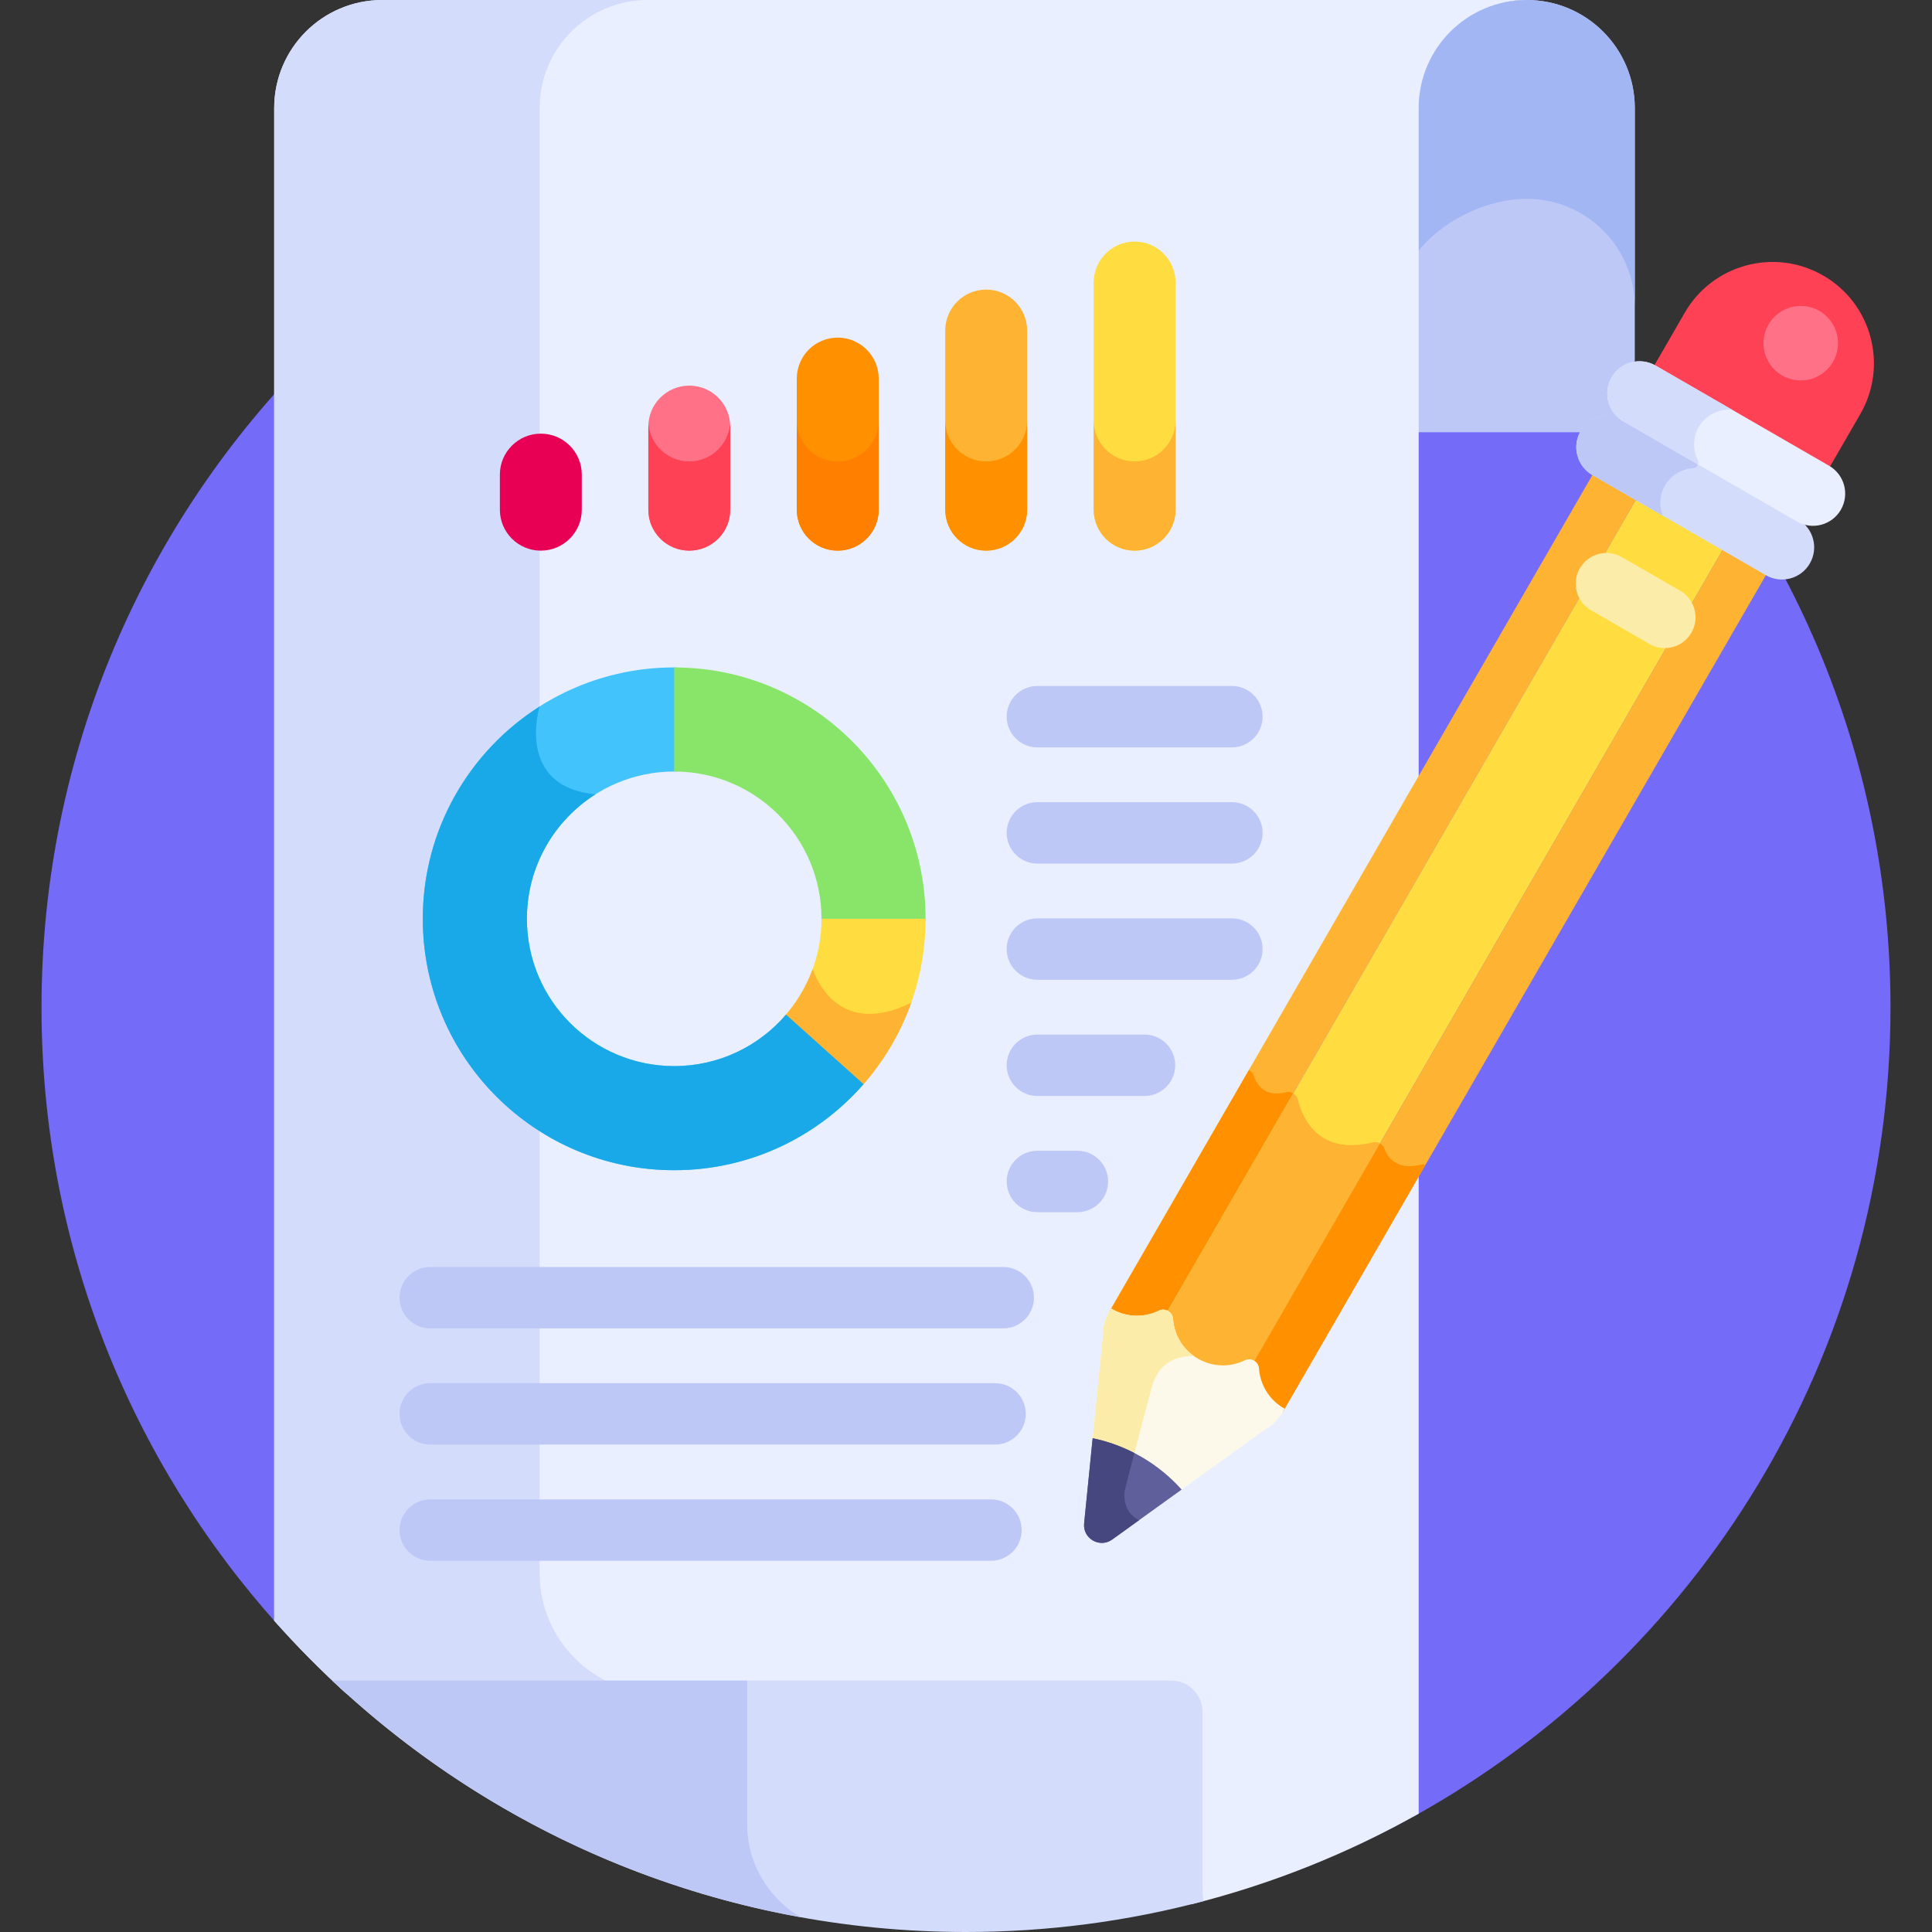<svg id="Layer_1" enable-background="new 0 0 512 512" height="512" viewBox="0 0 512 512" width="512" xmlns="http://www.w3.org/2000/svg"><rect x="0" y="0" width="512" height="512" fill="#333333" stroke="none"/><g><path d="m256 22.002c-135.309 0-244.999 109.69-244.999 244.999 0 62.917 23.726 120.286 62.707 163.673l300.879 50.746c75.378-41.778 126.411-122.133 126.411-214.419.001-135.309-109.688-244.999-244.998-244.999z" fill="#746bf9"/><path d="m404.6 0c-15.817 0-34.473 12.822-34.473 28.638v85.917h54.817c4.581 0 8.294-3.713 8.294-8.294v-77.622c.001-15.817-12.821-28.639-28.638-28.639z" fill="#bec8f7"/><path d="m404.6 0c-15.817 0-34.473 12.822-34.473 28.638v52.692c0-15.817 18.656-28.638 34.473-28.638 15.816 0 28.638 12.822 28.638 28.638v-52.692c.001-15.816-12.821-28.638-28.638-28.638z" fill="#a2b6f4"/><path d="m72.665 28.639v400.859c6.034 6.803 12.434 13.274 19.182 19.368h215.039c4.583 0 8.299 3.716 8.299 8.299v42.604c0 1.661.188 3.294.525 4.888 21.332-5.342 41.551-13.482 60.253-24.006v-172.09l-36.545 63.297c-2.958-2.176-4.833-5.551-5.091-9.273-.07-.996-.598-1.896-1.371-2.411l-.267-.185c-.512-.297-1.083-.445-1.652-.445-.485 0-.97.108-1.417.326-3.826 1.865-8.132 1.72-11.814-.406-3.686-2.127-5.968-5.784-6.264-10.032-.075-1.079-.688-2.05-1.639-2.599-.085-.049-.171-.089-.261-.125-.907-.425-1.926-.423-2.806.007-3.344 1.632-7.196 1.701-10.572.223l79.7-138.044v-180.255c-.002-15.817 12.819-28.639 28.636-28.639-30.377 0-272.998 0-303.297 0-15.817 0-28.638 12.822-28.638 28.639z" fill="#e9efff"/><path d="m143.013 416.989v-150.466c-5.159-5.94-8.29-13.69-8.29-22.176s3.13-16.236 8.29-22.176v-193.533c0-15.816 12.822-28.638 28.638-28.638-34.514 0-61.496 0-70.348 0-15.817 0-28.639 12.822-28.639 28.639v400.859c6.035 6.803 12.434 13.274 19.182 19.368h83.042c-17.564 0-31.875-14.399-31.875-31.877z" fill="#d3dcfb"/><path d="m310.385 445.366h-222.326c43.857 41.309 102.938 66.634 167.941 66.634 21.745 0 42.822-2.847 62.895-8.164-.134-1.123-.211-2.263-.211-3.422v-46.749c0-4.583-3.715-8.299-8.299-8.299z" fill="#d3dcfb"/><path d="m208.309 268.882c-7.159 8.351-17.778 13.65-29.641 13.65-21.559 0-39.036-17.477-39.036-39.036s17.477-39.036 39.036-39.036c.214 0 .424.013.636.016v-27.593c-.213-.002-.424-.008-.636-.008-36.794 0-66.621 29.826-66.621 66.62s29.827 66.621 66.621 66.621c20.017 0 37.97-8.831 50.183-22.806z" fill="#42c3fc"/><path d="m178.668 176.875v27.584c21.559 0 39.036 17.477 39.036 39.036 0 .213-.013.424-.016.636h27.593c.002-.212.008-.423.008-.636-.001-36.793-29.828-66.62-66.621-66.62z" fill="#89e56a"/><path d="m217.704 243.496c0 10.02-3.779 19.154-9.983 26.065l20.533 18.422c10.589-11.795 17.034-27.388 17.034-44.487z" fill="#ffdd40"/><path d="m294.202 347.722c4.098 2.366 9.087 2.536 13.347.456.456-.222.97-.208 1.432.019l124.832-216.214-11.494-6.636-128.317 222.249c.068.04.131.086.2.126z" fill="#ffb332"/><path d="m340.76 289.455c-5.517 1.386-7.683-1.873-8.529-4.434-.218-.661-.69-1.154-1.267-1.445l-36.962 64.02c.068.04.131.086.199.126 4.098 2.366 9.087 2.536 13.347.456.456-.222.97-.208 1.432.019l33.749-58.454c-.571-.34-1.273-.463-1.969-.288z" fill="#ff9100"/><path d="m309.09 348.244c.488.282.79.757.828 1.302.328 4.729 2.97 8.964 7.068 11.331 4.098 2.366 9.087 2.536 13.346.456.491-.24 1.053-.216 1.541.066.035.02.062.048.095.071l124.832-216.215-22.988-13.272-124.831 216.214c.036.017.074.027.109.047z" fill="#ffdd40"/><path d="m363.806 302.735c-14.329 3.495-18.625-6.295-19.875-11.375-.174-.707-.622-1.273-1.201-1.617l-33.749 58.454c.036.017.074.027.109.047.488.282.79.757.828 1.302.328 4.729 2.97 8.964 7.068 11.331 4.098 2.366 9.087 2.536 13.347.456.491-.24 1.053-.216 1.541.066.035.021.062.049.095.071l33.742-58.444c-.558-.33-1.231-.455-1.905-.291z" fill="#ffb332"/><path d="m332.701 362.7c.328 4.729 2.97 8.964 7.068 11.33.069.04.14.071.209.109l128.315-222.249-11.494-6.636-124.83 216.215c.428.287.697.725.732 1.231z" fill="#ffb332"/><path d="m376.493 308.654c-6.24 1.551-8.685-1.786-9.628-4.264-.225-.593-.642-1.063-1.153-1.364l-33.742 58.444c.428.287.697.725.733 1.231.328 4.729 2.97 8.964 7.068 11.33.069.04.14.071.209.109l37.803-65.477c-.418-.1-.858-.117-1.29-.009z" fill="#ff9100"/><path d="m289.473 382.096c4.287.902 8.505 2.476 12.5 4.782 3.995 2.307 7.467 5.173 10.392 8.434l22.648-16.292c2.043-1.107 3.74-2.759 4.902-4.772l.538-.932c-.069-.039-.141-.068-.21-.108-3.969-2.292-6.301-6.323-6.596-10.575-.06-.864-.544-1.565-1.204-1.986-.727-.464-1.67-.586-2.527-.168-8.457 4.131-18.401-1.599-19.053-11-.066-.951-.643-1.706-1.409-2.104-.695-.361-1.544-.43-2.323-.05-3.829 1.871-8.487 1.867-12.456-.425-.069-.04-.13-.087-.198-.128l-.538.932c-1.162 2.013-1.744 4.308-1.681 6.631z" fill="#fcf9eb"/><path d="m316.401 359.367c-3.07-2.18-5.244-5.66-5.537-9.887-.066-.951-.643-1.706-1.409-2.104-.695-.361-1.545-.43-2.323-.05-3.829 1.871-8.487 1.867-12.456-.425-.069-.04-.13-.087-.198-.128l-.538.932c-1.162 2.013-1.744 4.308-1.681 6.631l-2.785 27.759c3.718.783 7.384 2.072 10.899 3.905 1.441-5.564 3.321-12.733 4.934-18.607 1.873-6.819 7.159-8.096 11.094-8.026z" fill="#fceca9"/><g><path d="m326.466 228.861h-51.551c-4.495 0-8.14-3.644-8.14-8.14s3.644-8.139 8.14-8.139h51.551c4.495 0 8.14 3.644 8.14 8.139s-3.645 8.14-8.14 8.14z" fill="#bec8f7"/></g><g><path d="m326.466 259.655h-51.551c-4.495 0-8.14-3.644-8.14-8.14 0-4.495 3.644-8.139 8.14-8.139h51.551c4.495 0 8.14 3.644 8.14 8.139 0 4.496-3.645 8.14-8.14 8.14z" fill="#bec8f7"/></g><g><path d="m326.466 198.067h-51.551c-4.495 0-8.14-3.644-8.14-8.139s3.644-8.139 8.14-8.139h51.551c4.495 0 8.14 3.644 8.14 8.139s-3.645 8.139-8.14 8.139z" fill="#bec8f7"/></g><g><path d="m263.701 382.832h-149.681c-4.495 0-8.14-3.644-8.14-8.14s3.644-8.139 8.14-8.139h149.681c4.495 0 8.139 3.644 8.139 8.139s-3.644 8.14-8.139 8.14z" fill="#bec8f7"/></g><g><path d="m265.872 352.038h-151.852c-4.495 0-8.14-3.644-8.14-8.139s3.644-8.14 8.14-8.14h151.852c4.495 0 8.139 3.644 8.139 8.14s-3.644 8.139-8.139 8.139z" fill="#bec8f7"/></g><g><path d="m262.616 413.627h-148.596c-4.495 0-8.14-3.644-8.14-8.139s3.644-8.14 8.14-8.14h148.596c4.495 0 8.139 3.644 8.139 8.14s-3.644 8.139-8.139 8.139z" fill="#bec8f7"/></g><g><path d="m143.326 145.927c-5.994 0-10.853-4.859-10.853-10.853v-9.299c0-5.994 4.859-10.853 10.853-10.853s10.853 4.859 10.853 10.853v9.299c0 5.994-4.859 10.853-10.853 10.853z" fill="#e80054"/></g><g><path d="m182.667 145.927c-5.994 0-10.853-4.859-10.853-10.853v-22.025c0-5.994 4.859-10.853 10.853-10.853s10.853 4.859 10.853 10.853v22.025c0 5.994-4.859 10.853-10.853 10.853z" fill="#ff7186"/></g><g><path d="m222.008 145.927c-5.994 0-10.853-4.859-10.853-10.853v-34.75c0-5.994 4.859-10.853 10.853-10.853s10.853 4.859 10.853 10.853v34.75c0 5.994-4.859 10.853-10.853 10.853z" fill="#ff9100"/></g><g><path d="m261.349 145.927c-5.994 0-10.853-4.859-10.853-10.853v-47.475c0-5.994 4.859-10.853 10.853-10.853s10.853 4.859 10.853 10.853v47.475c0 5.994-4.859 10.853-10.853 10.853z" fill="#ffb332"/></g><g><path d="m300.69 145.927c-5.994 0-10.853-4.859-10.853-10.853v-60.201c0-5.994 4.859-10.853 10.853-10.853s10.853 4.859 10.853 10.853v60.201c0 5.994-4.859 10.853-10.853 10.853z" fill="#ffdd40"/></g><path d="m182.667 122.284c-5.721 0-10.397-4.429-10.812-10.044-.02.268-.041.536-.041.809v22.025c0 5.994 4.859 10.852 10.853 10.852s10.853-4.859 10.853-10.852v-22.025c0-.273-.021-.541-.041-.809-.415 5.615-5.091 10.044-10.812 10.044z" fill="#ff4155"/><path d="m222.008 122.284c-5.994 0-10.853-4.859-10.853-10.853v23.643c0 5.994 4.859 10.852 10.853 10.852s10.853-4.859 10.853-10.852v-23.643c0 5.994-4.859 10.853-10.853 10.853z" fill="#ff7f00"/><path d="m261.349 122.284c-5.994 0-10.853-4.859-10.853-10.853v23.643c0 5.994 4.859 10.852 10.853 10.852s10.853-4.859 10.853-10.852v-23.643c0 5.994-4.859 10.853-10.853 10.853z" fill="#ff9100"/><path d="m300.69 122.284c-5.994 0-10.853-4.859-10.853-10.853v23.643c0 5.994 4.859 10.852 10.853 10.852s10.853-4.859 10.853-10.852v-23.643c0 5.994-4.859 10.853-10.853 10.853z" fill="#ffb332"/><g><path d="m441.183 171.751c-1.381 0-2.781-.352-4.063-1.092l-15.469-8.931c-3.893-2.247-5.227-7.225-2.979-11.119 2.247-3.893 7.225-5.228 11.119-2.979l15.469 8.931c3.893 2.247 5.227 7.225 2.979 11.119-1.507 2.61-4.243 4.071-7.056 4.071z" fill="#fceca9"/></g><g><path d="m285.526 321.244h-10.611c-4.495 0-8.14-3.644-8.14-8.14s3.644-8.139 8.14-8.139h10.611c4.495 0 8.14 3.644 8.14 8.139s-3.645 8.14-8.14 8.14z" fill="#bec8f7"/></g><g><path d="m303.305 290.45h-28.39c-4.495 0-8.14-3.644-8.14-8.14s3.644-8.14 8.14-8.14h28.39c4.495 0 8.139 3.644 8.139 8.14s-3.644 8.14-8.139 8.14z" fill="#bec8f7"/></g><g><path d="m467.978 152.438-45.976-26.544c-4.081-2.356-5.479-7.574-3.123-11.656 2.356-4.081 7.574-5.479 11.655-3.123l45.976 26.544c4.081 2.356 5.479 7.574 3.123 11.656-2.355 4.081-7.573 5.479-11.655 3.123z" fill="#d3dcfb"/></g><path d="m441.002 129.089c1.58-3.035 4.557-4.815 7.698-5.017.873-.056 1.467-.872 1.36-1.684l-19.526-11.273c-4.081-2.356-9.299-.958-11.655 3.123s-.958 9.299 3.123 11.656l18.642 10.763c-.929-2.405-.905-5.141.358-7.568z" fill="#bec8f7"/><g><path d="m438.435 97.431 45.976 26.544c.092.053.175.115.264.171l8.335-14.436c7.417-12.846 3.015-29.272-9.831-36.689-12.846-7.417-29.272-3.015-36.689 9.831l-8.335 14.436c.093.049.188.09.28.143z" fill="#ff4155"/></g><g><path d="m476.195 138.207-45.976-26.544c-4.081-2.356-5.479-7.574-3.123-11.656 2.356-4.081 7.574-5.479 11.656-3.123l45.976 26.544c4.081 2.356 5.479 7.575 3.123 11.656-2.357 4.081-7.575 5.479-11.656 3.123z" fill="#e9efff"/></g><path d="m449.932 121.939c-1.395-2.821-1.343-6.289.495-9.175 1.886-2.96 5.228-4.42 8.562-4.196l-20.238-11.685c-4.082-2.356-9.3-.958-11.656 3.123-2.357 4.081-.958 9.299 3.123 11.656l19.768 11.413c.13-.357.131-.762-.054-1.136z" fill="#d3dcfb"/><path d="m198.002 483.361v-37.995h-109.942c33.761 31.8 76.55 54.112 124.111 62.706-8.475-4.973-14.169-14.174-14.169-24.711z" fill="#bec8f7"/><path d="m241.465 265.745c-20.567 10.081-26.086-8.984-26.086-8.984-1.724 4.765-4.34 9.103-7.659 12.8l20.533 18.422c5.757-6.412 10.275-13.951 13.212-22.238z" fill="#ffb332"/><path d="m228.851 287.31-20.541-18.428c-7.159 8.351-17.778 13.65-29.641 13.65-21.559 0-39.036-17.477-39.036-39.036 0-13.887 7.258-26.072 18.181-32.991v-.001c-21.158-2.032-14.956-22.776-14.806-23.268-18.603 11.817-30.959 32.589-30.959 56.26 0 36.794 29.827 66.621 66.621 66.621 20.015-.001 37.968-8.831 50.181-22.807z" fill="#1aa9e8"/><ellipse cx="477.256" cy="91.202" fill="#ff7186" rx="9.871" ry="9.871" transform="matrix(.122 -.993 .993 .122 328.424 553.738)"/><path d="m302.448 386.057c-4.118-2.378-8.464-3.995-12.878-4.917l-2.256 22.492c-.474 4.095 4.173 6.778 7.482 4.32l18.35-13.2c-3.007-3.362-6.58-6.317-10.698-8.695z" fill="#5f5f9b"/><path d="m298.057 395.016s1.083-4.266 2.559-9.953c-3.567-1.839-7.281-3.136-11.047-3.923l-2.256 22.492c-.474 4.095 4.172 6.778 7.482 4.32l7.115-5.118c-4.811-2.112-3.853-7.818-3.853-7.818z" fill="#47477f"/></g></svg>